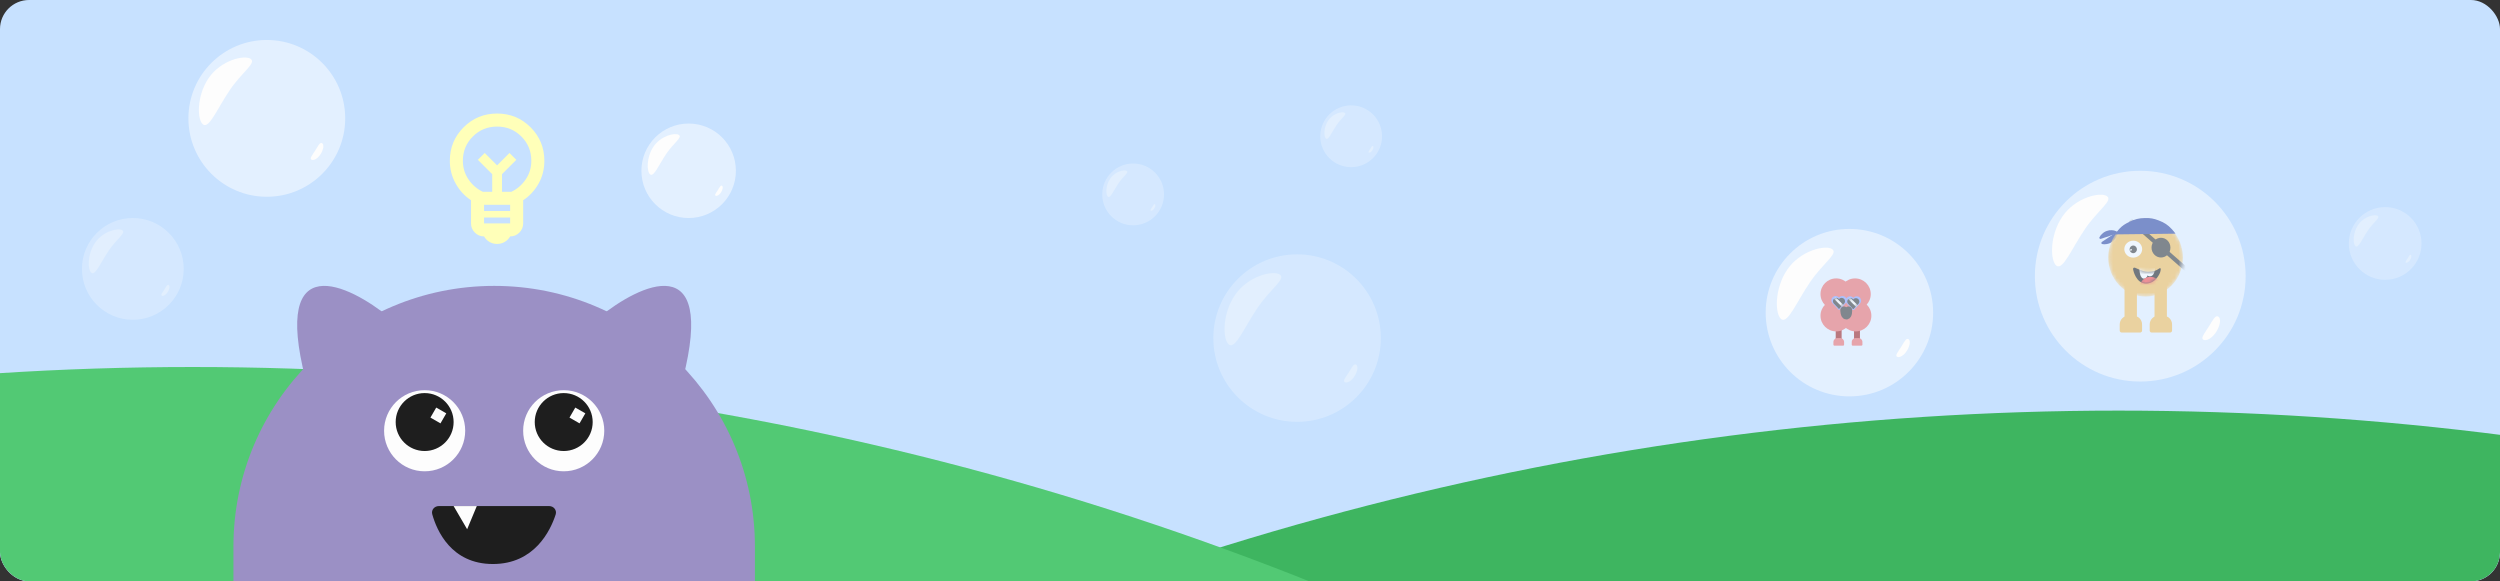 <svg xmlns="http://www.w3.org/2000/svg" width="688" height="160" viewBox="0 0 688 160" fill="none">
  <rect x="0" y="0" width="688" height="160" fill="#333333" stroke="none"/>
  <g clip-path="url(#clip0_6215_53010)">
    <rect width="688" height="160" rx="8" fill="#C7E1FF"/>
    <g clip-path="url(#clip1_6215_53010)">
      <mask id="mask0_6215_53010" style="mask-type:alpha" maskUnits="userSpaceOnUse" x="36" y="23" width="1280" height="312">
        <rect x="36" y="23" width="1280" height="312" rx="8" fill="#FFFFB9"/>
      </mask>
      <g mask="url(#mask0_6215_53010)">
        <circle cx="583" cy="943" r="830" fill="#3EB560"/>
      </g>
      <mask id="mask1_6215_53010" style="mask-type:alpha" maskUnits="userSpaceOnUse" x="-407" y="16" width="1280" height="312">
        <rect x="-407" y="16" width="1280" height="312" rx="8" fill="#FFFFB9"/>
        <g opacity="0.5">
          <circle cx="544.395" cy="115" r="10" fill="#E3F0FF"/>
          <path d="M539.684 111.378C538.11 113.694 537.058 116.318 536.28 115.789C535.503 115.261 535.4 112.181 536.974 109.865C538.547 107.549 541.554 106.879 542.331 107.407C543.108 107.935 541.257 109.062 539.684 111.378Z" fill="white"/>
          <path d="M551.273 119.537C550.908 120.13 550.354 120.428 550.087 120.264C549.82 120.1 550.226 119.66 550.591 119.067C550.956 118.474 551.183 118.002 551.45 118.167C551.717 118.331 551.637 118.944 551.273 119.537Z" fill="#FDFDFD"/>
        </g>
      </mask>
      <g mask="url(#mask1_6215_53010)">
        <circle cx="53" cy="931" r="830" fill="#52C974"/>
      </g>
    </g>
    <g opacity="0.5">
      <circle cx="371.836" cy="37.5" r="8.5" fill="#E3F0FF"/>
      <path d="M367.831 34.422C366.494 36.39 365.599 38.62 364.939 38.172C364.278 37.723 364.19 35.104 365.528 33.136C366.866 31.167 369.421 30.598 370.081 31.047C370.742 31.496 369.169 32.453 367.831 34.422Z" fill="#FDFDFD"/>
      <path d="M377.681 41.357C377.371 41.861 376.9 42.114 376.673 41.974C376.447 41.835 376.792 41.461 377.102 40.956C377.412 40.453 377.605 40.052 377.832 40.191C378.059 40.331 377.991 40.853 377.681 41.357Z" fill="#FDFDFD"/>
    </g>
    <g opacity="0.5">
      <circle cx="311.836" cy="53.5" r="8.5" fill="#E3F0FF"/>
      <path d="M307.831 50.422C306.494 52.39 305.599 54.62 304.939 54.172C304.278 53.723 304.19 51.104 305.528 49.136C306.866 47.167 309.421 46.598 310.081 47.047C310.742 47.496 309.169 48.453 307.831 50.422Z" fill="#FDFDFD"/>
      <path d="M317.681 57.357C317.371 57.861 316.9 58.114 316.673 57.974C316.447 57.835 316.792 57.461 317.102 56.956C317.412 56.453 317.605 56.052 317.832 56.191C318.059 56.331 317.991 56.853 317.681 57.357Z" fill="#FDFDFD"/>
    </g>
    <g opacity="0.5">
      <circle cx="656.395" cy="67" r="10" fill="#E3F0FF"/>
      <path d="M651.684 63.378C650.11 65.694 649.058 68.318 648.28 67.79C647.503 67.261 647.4 64.181 648.974 61.865C650.547 59.549 653.554 58.879 654.331 59.407C655.108 59.935 653.257 61.062 651.684 63.378Z" fill="#FDFDFD"/>
      <path d="M663.273 71.537C662.908 72.13 662.354 72.428 662.087 72.264C661.82 72.1 662.226 71.66 662.591 71.067C662.956 70.474 663.183 70.002 663.45 70.167C663.717 70.331 663.637 70.945 663.273 71.537Z" fill="#FDFDFD"/>
    </g>
    <g opacity="0.5">
      <circle cx="356.958" cy="93.043" r="23.044" fill="#E3F0FF"/>
      <path d="M346.095 84.697C342.469 90.033 340.044 96.08 338.253 94.863C336.462 93.645 336.224 86.548 339.85 81.211C343.477 75.874 350.404 74.33 352.195 75.547C353.986 76.764 349.722 79.36 346.095 84.697Z" fill="#FDFDFD"/>
      <path d="M372.796 103.5C371.956 104.866 370.679 105.552 370.064 105.174C369.449 104.796 370.385 103.781 371.226 102.415C372.066 101.049 372.59 99.963 373.205 100.341C373.82 100.719 373.637 102.133 372.796 103.5Z" fill="#FDFDFD"/>
    </g>
    <circle cx="189.516" cy="47" r="13" fill="#E3F0FF"/>
    <path d="M183.389 42.29C181.343 45.301 179.975 48.712 178.964 48.025C177.954 47.339 177.82 43.334 179.866 40.324C181.911 37.313 185.819 36.442 186.83 37.128C187.84 37.815 185.434 39.279 183.389 42.29Z" fill="#FDFDFD"/>
    <path d="M198.455 52.899C197.981 53.67 197.26 54.057 196.914 53.844C196.567 53.63 197.095 53.058 197.569 52.287C198.043 51.516 198.339 50.904 198.686 51.117C199.033 51.33 198.929 52.128 198.455 52.899Z" fill="#FDFDFD"/>
    <circle cx="508.956" cy="86.041" r="23.041" fill="#E3F0FF"/>
    <path d="M498.094 77.695C494.468 83.031 492.044 89.077 490.253 87.86C488.462 86.643 488.224 79.546 491.85 74.21C495.476 68.874 502.402 67.33 504.193 68.547C505.984 69.764 501.72 72.359 498.094 77.695Z" fill="#FDFDFD"/>
    <path d="M524.799 96.495C523.959 97.862 522.682 98.548 522.067 98.17C521.452 97.791 522.388 96.777 523.229 95.411C524.069 94.045 524.593 92.959 525.208 93.337C525.823 93.715 525.64 95.129 524.799 96.495Z" fill="#FDFDFD"/>
    <g opacity="0.5">
      <path d="M511.857 87.26H510.228V94.613H511.857V87.26Z" fill="#900000"/>
      <path d="M510.686 93.027H511.45C512.051 93.027 512.539 93.516 512.539 94.117V94.878C512.539 95.016 512.427 95.129 512.288 95.129H509.848C509.71 95.129 509.597 95.017 509.597 94.878V94.117C509.597 93.516 510.085 93.027 510.686 93.027Z" fill="#EA5858"/>
      <path d="M506.818 87.262H505.188V94.615H506.818V87.262Z" fill="#900000"/>
      <path d="M505.643 93.029H506.407C507.008 93.029 507.496 93.518 507.496 94.119V94.88C507.496 95.018 507.384 95.131 507.245 95.131H504.805C504.667 95.131 504.554 95.019 504.554 94.88V94.119C504.554 93.518 505.042 93.029 505.643 93.029Z" fill="#EA5858"/>
      <ellipse cx="505.318" cy="80.933" rx="4.317" ry="4.316" fill="#EA5858"/>
      <ellipse cx="510.517" cy="80.933" rx="4.317" ry="4.316" fill="#EA5858"/>
      <ellipse cx="505.318" cy="86.885" rx="4.317" ry="4.316" fill="#EA5858"/>
      <ellipse cx="510.683" cy="86.885" rx="4.317" ry="4.316" fill="#EA5858"/>
      <path d="M506.358 84.943C506.355 85.188 506.056 85.306 505.887 85.129L504.317 83.482C503.731 82.868 503.954 81.856 504.743 81.544C505.532 81.233 506.386 81.819 506.378 82.667L506.358 84.943Z" fill="#7791FA"/>
      <path d="M505.859 84.945C505.861 85.19 506.16 85.308 506.329 85.13L507.9 83.484C508.485 82.87 508.263 81.858 507.474 81.546C506.685 81.235 505.831 81.821 505.838 82.669L505.859 84.945Z" fill="#7791FA"/>
      <path d="M506.286 84.701C506.284 84.893 506.05 84.985 505.918 84.847L504.688 83.556C504.229 83.075 504.403 82.283 505.021 82.038C505.64 81.794 506.308 82.254 506.302 82.918L506.286 84.701Z" fill="#1E1E1E"/>
      <path d="M505.895 84.703C505.897 84.895 506.131 84.987 506.264 84.849L507.494 83.558C507.953 83.077 507.779 82.285 507.16 82.041C506.542 81.796 505.873 82.256 505.879 82.92L505.895 84.703Z" fill="#1E1E1E"/>
      <mask id="mask2_6215_53010" style="mask-type:alpha" maskUnits="userSpaceOnUse" x="504" y="81" width="4" height="4">
        <path d="M506.275 84.699C506.273 84.891 506.039 84.983 505.906 84.844L504.676 83.554C504.217 83.073 504.391 82.281 505.01 82.037C505.628 81.792 506.297 82.252 506.291 82.916L506.275 84.699Z" fill="#1D1D1B"/>
        <path d="M505.884 84.701C505.885 84.893 506.12 84.986 506.252 84.847L507.482 83.556C507.941 83.075 507.767 82.283 507.149 82.039C506.53 81.794 505.862 82.254 505.868 82.918L505.884 84.701Z" fill="#1D1D1B"/>
      </mask>
      <g mask="url(#mask2_6215_53010)">
        <rect width="0.636" height="3.178" transform="matrix(0.707 -0.707 0.707 0.707 504.628 82.156)" fill="white"/>
      </g>
      <path d="M510.299 85.025C510.297 85.27 509.998 85.388 509.829 85.211L508.258 83.564C507.673 82.95 507.895 81.938 508.684 81.626C509.474 81.315 510.327 81.901 510.32 82.749L510.299 85.025Z" fill="#7791FA"/>
      <path d="M509.801 85.027C509.803 85.272 510.102 85.39 510.271 85.213L511.841 83.566C512.427 82.952 512.204 81.94 511.415 81.628C510.626 81.317 509.772 81.903 509.78 82.751L509.801 85.027Z" fill="#7791FA"/>
      <path d="M510.222 84.783C510.22 84.975 509.986 85.067 509.853 84.928L508.623 83.638C508.164 83.157 508.339 82.365 508.957 82.121C509.575 81.876 510.244 82.336 510.238 83L510.222 84.783Z" fill="#1E1E1E"/>
      <path d="M509.831 84.785C509.833 84.977 510.067 85.07 510.199 84.931L511.43 83.64C511.888 83.159 511.714 82.367 511.096 82.123C510.478 81.878 509.809 82.338 509.815 83.002L509.831 84.785Z" fill="#1E1E1E"/>
      <mask id="mask3_6215_53010" style="mask-type:alpha" maskUnits="userSpaceOnUse" x="508" y="82" width="4" height="3">
        <path d="M510.228 84.781C510.226 84.973 509.992 85.066 509.859 84.927L508.629 83.636C508.17 83.155 508.344 82.363 508.963 82.119C509.581 81.874 510.25 82.334 510.244 82.998L510.228 84.781Z" fill="#1D1D1B"/>
        <path d="M509.837 84.783C509.839 84.975 510.073 85.067 510.205 84.929L511.436 83.638C511.894 83.157 511.72 82.365 511.102 82.121C510.484 81.876 509.815 82.336 509.821 83.001L509.837 84.783Z" fill="#1D1D1B"/>
      </mask>
      <g mask="url(#mask3_6215_53010)">
        <rect width="0.636" height="3.178" transform="matrix(0.707 -0.707 0.707 0.707 508.575 82.238)" fill="white"/>
      </g>
      <path d="M507.454 85.332C507.454 85.332 507.459 86.967 508.139 86.924C508.803 86.882 508.706 85.332 508.706 85.332" stroke="#1E1E1E" stroke-width="2" stroke-linecap="round"/>
    </g>
    <circle cx="589" cy="76" r="29" fill="#E3F0FF"/>
    <path d="M573.765 63.058C570.165 68.356 567.757 74.359 565.979 73.151C564.201 71.943 563.965 64.896 567.565 59.597C571.166 54.299 578.043 52.765 579.821 53.974C581.6 55.182 577.366 57.759 573.765 63.058Z" fill="#FDFDFD"/>
    <path d="M609.94 91.276C608.837 93.069 607.16 93.971 606.353 93.474C605.546 92.977 606.775 91.645 607.878 89.852C608.982 88.058 609.67 86.632 610.477 87.129C611.284 87.625 611.044 89.482 609.94 91.276Z" fill="#FDFDFD"/>
    <g opacity="0.5">
      <path d="M588.08 74.316H584.672V90.385H588.08V74.316Z" fill="#F2B441"/>
      <path d="M585.625 86.922H587.222C588.479 86.922 589.501 87.99 589.501 89.303V90.966C589.501 91.268 589.266 91.515 588.975 91.515H583.872C583.582 91.515 583.346 91.269 583.346 90.966V89.303C583.346 87.99 584.368 86.922 585.625 86.922Z" fill="#F2B441"/>
      <path d="M596.332 74.314H592.924V90.383H596.332V74.314Z" fill="#F2B441"/>
      <path d="M593.877 86.92H595.474C596.731 86.92 597.753 87.988 597.753 89.301V90.964C597.753 91.266 597.518 91.513 597.227 91.513H592.124C591.834 91.513 591.598 91.268 591.598 90.964V89.301C591.598 87.988 592.62 86.92 593.877 86.92Z" fill="#F2B441"/>
      <path d="M582.817 63.674L578.454 66.568C578.214 66.728 578.237 67.1 578.511 67.162C578.955 67.262 579.225 67.244 579.677 67.177C580.276 67.089 580.623 66.965 581.137 66.63C581.584 66.338 581.816 66.118 582.129 65.676C582.485 65.174 582.637 64.829 582.754 64.219C582.794 64.008 582.817 63.674 582.817 63.674Z" fill="#132D96"/>
      <path d="M583.091 64.086L578.168 65.728C577.896 65.819 577.637 65.562 577.767 65.302C577.978 64.882 578.165 64.677 578.504 64.358C578.953 63.934 579.266 63.735 579.842 63.538C580.343 63.367 580.654 63.322 581.179 63.354C581.776 63.391 582.126 63.49 582.65 63.788C582.83 63.89 583.091 64.086 583.091 64.086Z" fill="#132D96"/>
      <mask id="mask4_6215_53010" style="mask-type:alpha" maskUnits="userSpaceOnUse" x="580" y="60" width="21" height="22">
        <ellipse cx="590.452" cy="70.868" rx="10.278" ry="10.737" fill="#D9D9D9"/>
      </mask>
      <g mask="url(#mask4_6215_53010)">
        <ellipse cx="590.452" cy="70.868" rx="10.278" ry="10.737" fill="#F2B441"/>
        <rect width="1.172" height="22.324" transform="matrix(0.627 -0.779 0.751 0.66 585.881 61.045)" fill="#1E1E1E"/>
        <ellipse cx="594.701" cy="68.151" rx="2.601" ry="2.717" fill="#1E1E1E"/>
      </g>
      <path d="M587.069 70.896C588.427 70.896 589.527 69.852 589.527 68.564C589.527 67.276 588.427 66.232 587.069 66.232C585.712 66.232 584.611 67.276 584.611 68.564C584.611 69.852 585.712 70.896 587.069 70.896Z" fill="#FDFDFD"/>
      <path d="M587.068 69.675C587.624 69.675 588.076 69.204 588.076 68.623C588.076 68.041 587.624 67.57 587.068 67.57C586.512 67.57 586.061 68.041 586.061 68.623C586.061 69.204 586.512 69.675 587.068 69.675Z" fill="#1E1E1E"/>
      <path d="M586.205 68.624C586.205 68.624 586.551 68.571 586.593 68.477C586.593 68.477 586.7 68.784 586.719 68.808C586.719 68.808 586.402 69.092 586.333 69.061C586.265 69.031 586.205 68.624 586.205 68.624Z" fill="#FDFDFD"/>
      <path d="M587.093 74.417C587.093 74.417 587.834 78.04 590.594 78.029C593.354 78.02 594.441 75.036 594.441 75.036C594.441 75.036 595.077 73.217 594.056 73.988C592.892 74.869 591.292 74.799 590.979 74.794C590.482 74.786 590.027 74.834 587.536 73.669C587.536 73.669 586.798 73.475 587.093 74.417Z" fill="black"/>
      <mask id="mask5_6215_53010" style="mask-type:alpha" maskUnits="userSpaceOnUse" x="587" y="73" width="8" height="6">
        <path d="M587.093 74.415C587.093 74.415 587.834 78.038 590.594 78.027C593.354 78.018 594.441 75.034 594.441 75.034C594.441 75.034 595.077 73.215 594.056 73.987C592.892 74.867 591.292 74.797 590.979 74.792C590.482 74.784 590.027 74.832 587.536 73.667C587.536 73.667 586.798 73.473 587.093 74.415Z" fill="black"/>
      </mask>
      <g mask="url(#mask5_6215_53010)">
        <path d="M589.254 73.969C589.254 73.969 589.34 76.147 590.018 76.194C590.713 76.242 590.877 73.969 590.877 73.969H589.254Z" fill="#FDFDFD" stroke="#FDFDFD"/>
        <path d="M589.309 78.953C589.309 78.953 589.579 76.748 591.697 76.701C593.869 76.652 594.384 78.953 594.384 78.953H589.309Z" fill="#FF3232" stroke="#FF3232"/>
        <path d="M590.879 74.287C590.879 74.287 590.965 75.532 591.643 75.559C592.338 75.586 592.502 74.287 592.502 74.287H590.879Z" fill="#FDFDFD" stroke="#FDFDFD"/>
      </g>
      <path d="M598.7 64.308L582.078 64.507C582.078 64.507 582.72 63.522 583.233 62.984C584.144 62.027 584.817 61.634 585.993 61.063C587.555 60.305 588.567 60.037 590.293 60.004C591.792 59.974 592.675 60.123 594.079 60.666C595.674 61.283 596.55 61.856 597.738 63.116C598.147 63.551 598.7 64.308 598.7 64.308Z" fill="#132D96"/>
    </g>
    <g opacity="0.5">
      <circle cx="36.553" cy="74" r="14" fill="#E3F0FF"/>
      <path d="M29.956 68.929C27.753 72.171 26.28 75.845 25.192 75.105C24.103 74.366 23.959 70.054 26.162 66.811C28.365 63.569 32.574 62.631 33.662 63.37C34.75 64.11 32.159 65.687 29.956 68.929Z" fill="#FDFDFD"/>
      <path d="M46.178 80.352C45.667 81.182 44.891 81.599 44.518 81.369C44.144 81.139 44.713 80.523 45.224 79.693C45.735 78.863 46.053 78.203 46.426 78.432C46.8 78.662 46.689 79.522 46.178 80.352Z" fill="#FDFDFD"/>
    </g>
    <circle cx="73.427" cy="32.575" r="21.575" fill="#E3F0FF"/>
    <path d="M63.262 24.76C59.867 29.757 57.596 35.418 55.919 34.279C54.242 33.139 54.02 26.494 57.415 21.497C60.81 16.5 67.296 15.054 68.973 16.194C70.65 17.333 66.657 19.764 63.262 24.76Z" fill="#FDFDFD"/>
    <path d="M88.266 42.365C87.479 43.644 86.283 44.287 85.707 43.932C85.132 43.578 86.008 42.629 86.795 41.349C87.582 40.07 88.073 39.053 88.648 39.407C89.224 39.761 89.053 41.085 88.266 42.365Z" fill="#FDFDFD"/>

    <path d="M64.241 150.432C64.241 110.802 96.367 78.676 135.997 78.676C175.628 78.676 207.754 110.802 207.754 150.432V159.855C207.754 164.338 204.12 167.973 199.636 167.973H72.359C67.875 167.973 64.241 164.338 64.241 159.855V150.432Z" fill="#9B90C5"/>
    <path d="M107.295 87.453C95.731 78.022 74.891 68.166 84.04 104.189L107.295 87.453Z" fill="#9B90C5"/>
    <path d="M164.7 87.453C176.264 78.022 197.104 68.166 187.955 104.189L164.7 87.453Z" fill="#9B90C5"/>
    <path d="M151.118 139.271H120.776C119.548 139.271 118.626 140.344 118.956 141.527C120.181 145.924 124.132 155.217 135.648 155.217C147.097 155.217 151.473 146.031 152.917 141.603C153.309 140.402 152.381 139.271 151.118 139.271Z" fill="#1E1E1E"/>
    <path d="M128.557 145.649L124.836 139.271H131.215L128.557 145.649Z" fill="#FDFDFD"/>
    <circle cx="116.862" cy="118.54" r="11.162" fill="#FDFDFD"/>
    <circle cx="155.133" cy="118.54" r="11.162" fill="#FDFDFD"/>
    <circle cx="116.862" cy="116.148" r="7.973" fill="#1E1E1E"/>
    <circle cx="155.133" cy="116.148" r="7.973" fill="#1E1E1E"/>
    <rect width="3.189" height="3.189" transform="matrix(0.867 0.499 -0.501 0.865 120.052 112.161)" fill="#FDFDFD"/>
    <rect width="3.189" height="3.189" transform="matrix(0.867 0.499 -0.501 0.865 158.322 112.161)" fill="#FDFDFD"/>
    <mask id="mask6_6215_53010" style="mask-type:alpha" maskUnits="userSpaceOnUse" x="115" y="27" width="44" height="44">
      <rect x="115.271" y="27.649" width="43.054" height="43.054" fill="#D9D9D9"/>
    </mask>
    <g mask="url(#mask6_6215_53010)">
      <path d="M136.801 67.128C136.023 67.128 135.321 66.941 134.693 66.568C134.065 66.194 133.572 65.693 133.213 65.065C132.226 65.065 131.382 64.714 130.679 64.011C129.976 63.308 129.625 62.463 129.625 61.477V55.107C127.861 53.941 126.448 52.401 125.387 50.487C124.326 48.573 123.795 46.495 123.795 44.252C123.795 40.634 125.058 37.562 127.585 35.035C130.111 32.508 133.183 31.245 136.801 31.245C140.419 31.245 143.491 32.508 146.017 35.035C148.544 37.562 149.807 40.634 149.807 44.252C149.807 46.555 149.276 48.648 148.215 50.532C147.153 52.416 145.741 53.941 143.977 55.107V61.477C143.977 62.463 143.625 63.308 142.923 64.011C142.22 64.714 141.375 65.065 140.389 65.065C140.03 65.693 139.537 66.194 138.909 66.568C138.281 66.941 137.578 67.128 136.801 67.128ZM133.213 61.477H140.389V59.862H133.213V61.477ZM133.213 58.068H140.389V56.363H133.213V58.068ZM132.854 52.775H135.455V47.931L131.509 43.983L133.392 42.099L136.801 45.508L140.209 42.099L142.093 43.983L138.146 47.931V52.775H140.747C142.362 51.997 143.678 50.853 144.694 49.343C145.711 47.833 146.219 46.136 146.219 44.252C146.219 41.621 145.307 39.393 143.483 37.569C141.659 35.745 139.432 34.833 136.801 34.833C134.17 34.833 131.942 35.745 130.118 37.569C128.295 39.393 127.383 41.621 127.383 44.252C127.383 46.136 127.891 47.833 128.908 49.343C129.924 50.853 131.24 51.997 132.854 52.775Z" fill="#FFFFB9"/>
    </g>


  </g>
  <defs>
    <clipPath id="clip0_6215_53010">
      <rect width="688" height="160" rx="8" fill="white"/>
    </clipPath>
    <clipPath id="clip1_6215_53010">
      <rect width="688" height="144" fill="white" transform="translate(0 16)"/>
    </clipPath>
  </defs>
</svg>